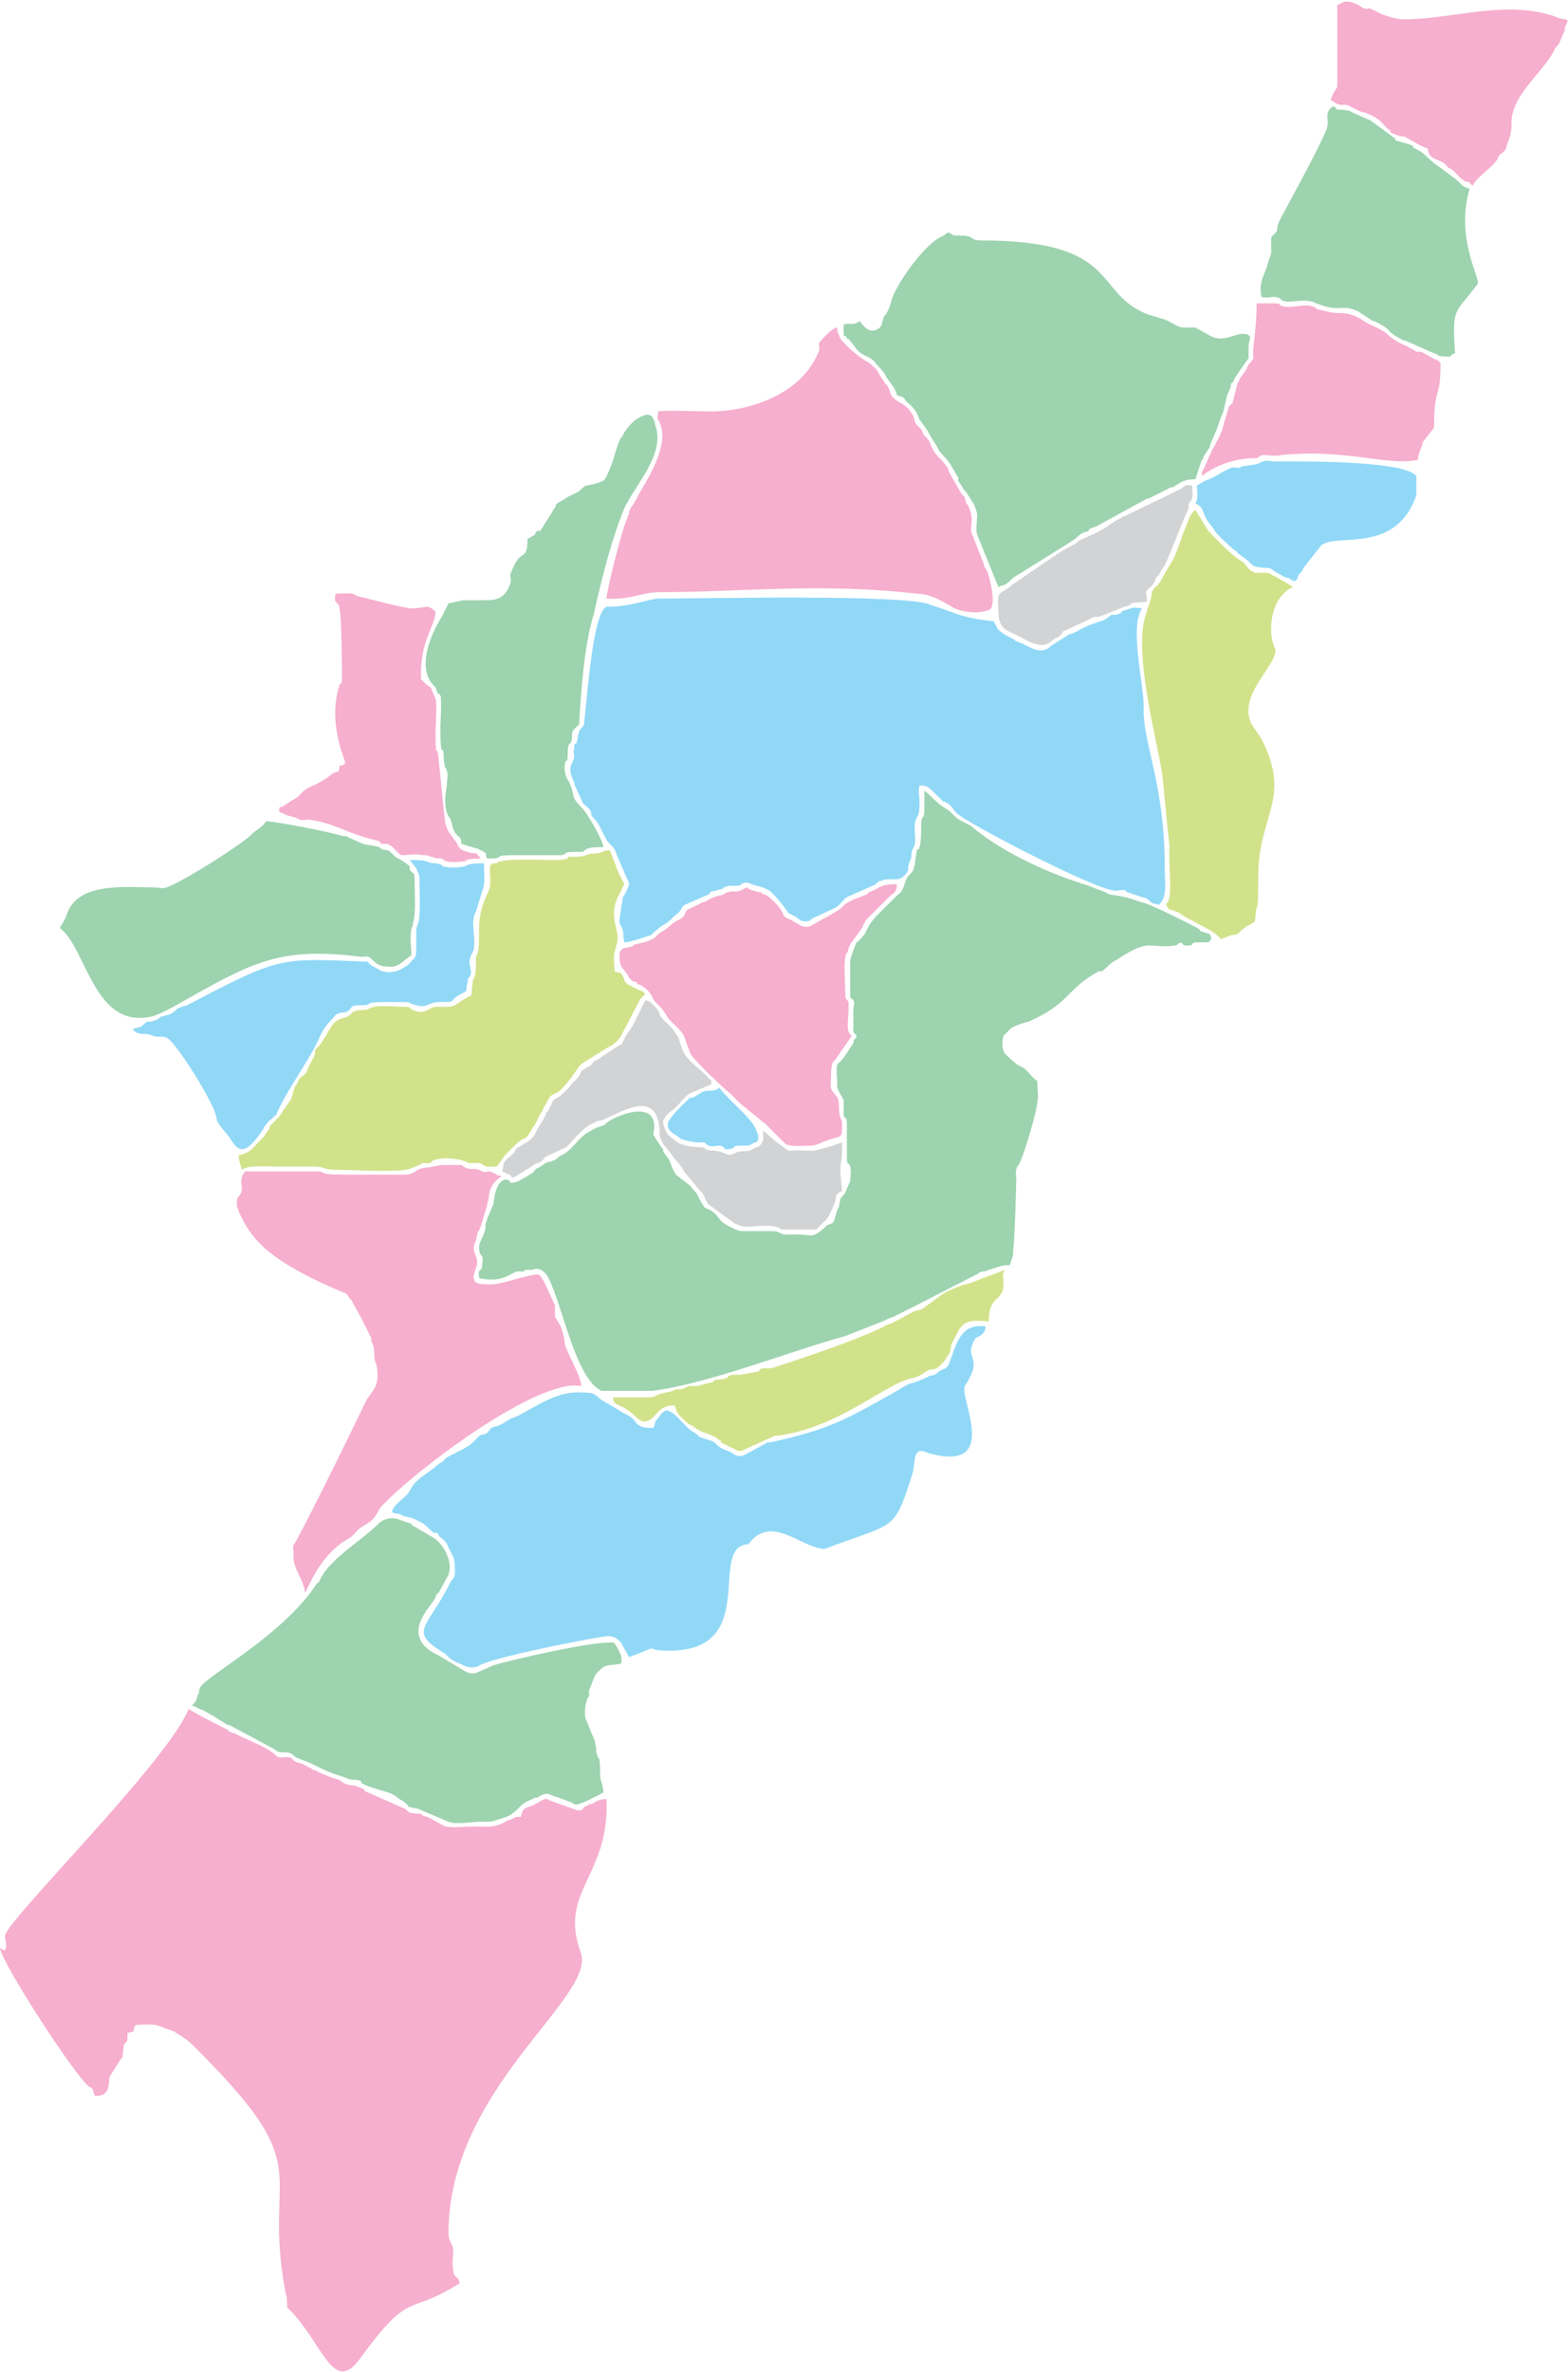 <svg viewBox="0 0 972 1470" fill="none" xmlns="http://www.w3.org/2000/svg">
    <path fill-rule="evenodd" clip-rule="evenodd" class="state-map-path" id="adamawa_state_YRXK7VpFJ"
        d="M3 1200C3 1201 6 1213 0 1207C0 1215 46 1286 55 1293C59 1295 57 1296 59 1299C69 1299 67 1291 68 1287L75 1276C77 1273 76 1276 76 1273C77 1269 76 1270 77 1267C79 1264 78 1267 79 1264C79 1263 79 1261 79 1260C86 1258 81 1260 84 1255C97 1254 97 1255 105 1258L108 1259C112 1262 115 1263 119 1267C200 1347 162 1341 177 1421C178 1423 178 1428 178 1430C200 1451 206 1485 223 1462C255 1418 252 1436 285 1415C284 1410 281 1412 281 1407C280 1403 281 1398 281 1394C280 1389 278 1390 278 1383C279 1293 370 1238 360 1210C346 1172 378 1163 376 1115C372 1115 370 1116 367 1118H366L362 1120C361 1121 362 1122 358 1122L344 1117C337 1115 341 1113 332 1118C327 1121 324 1119 323 1126C321 1126 321 1126 320 1126L316 1128C316 1128 316 1128 315 1128C307 1133 304 1132 294 1132C289 1132 280 1133 277 1132C277 1132 277 1132 276 1132L265 1126C259 1125 264 1124 258 1124C252 1123 255 1124 251 1121L226 1110C226 1109 226 1109 226 1109L221 1107C218 1106 217 1107 213 1105L210 1103C207 1102 206 1102 199 1099L195 1097C194 1097 194 1097 193 1096L187 1093C178 1091 184 1089 177 1089C173 1089 173 1090 170 1087C164 1082 152 1078 145 1074H144C142 1073 144 1074 142 1073L141 1072C137 1070 119 1061 117 1059C104 1092 3 1191 3 1200Z"
        fill="#F6AFCE" />
    <path fill-rule="evenodd" clip-rule="evenodd" class="state-map-path" id="adamawa_state_aFhqRuzWl"
        d="M305 796C296 796 291 796 295 786C298 778 291 777 295 769L296 764C297 762 297 763 298 760L302 747V746C304 741 302 741 305 735C306 733 309 730 311 729C309 728 309 729 308 728C306 727 306 727 304 726C300 726 302 727 299 726L297 725C295 724 292 725 289 724L286 722C283 722 277 722 274 722L268 723C266 724 263 723 259 725C255 728 253 728 249 728H215C194 728 204 726 196 726C183 726 165 726 152 726C150 729 150 728 150 730C149 732 150 735 150 737C149 743 146 740 147 748C148 752 154 763 157 766C172 786 214 801 215 802L217 805C219 807 218 806 219 808L224 817L230 829C230 833 232 832 232 839C232 846 234 843 234 853C234 860 230 863 227 868C214 895 196 932 183 956C181 959 182 957 182 966C182 972 189 981 189 987C191 985 198 963 217 953C219 952 222 947 225 946L228 944C234 940 234 936 237 933C260 909 334 854 360 859C362 856 350 836 350 832C350 829 349 827 348 823L347 821L344 816V809L339 798C339 798 336 791 334 790C330 789 311 796 305 796Z"
        fill="#F6AFCE" />
    <path fill-rule="evenodd" clip-rule="evenodd" class="state-map-path" id="adamawa_state_TzeKN78a1"
        d="M531.001 643C527.001 646 531.001 644 528.001 648L524.001 654C519.001 662 518.001 655 519.001 671C519.001 672 519.001 673 519.001 673C519.001 676 522.001 679 523.001 682C523.001 684 523.001 688 523.001 691C524.001 695 525.001 690 525.001 698C525.001 704 525.001 711 525.001 717C525.001 724 526.001 719 527.001 723C528.001 726 527.001 730 527.001 732L524.001 739C524.001 740 522.001 741 521.001 743L520.001 748C518.001 751 518.001 756 516.001 758C512.001 760 514.001 758 511.001 761C503.001 768 504.001 765 492.001 765C482.001 766 485.001 763 479.001 763C474.001 763 468.001 763 463.001 763C458.001 763 459.001 763 456.001 762L452.001 760C446.001 757 447.001 756 443.001 752C436.001 746 439.001 753 433.001 742C432.001 739 430.001 738 428.001 735L419.001 728C417.001 725 416.001 722 415.001 719L412.001 715C410.001 712 412.001 713 410.001 711L406.001 705C406.001 704 405.001 704 405.001 703C410.001 679 380.001 692 376.001 696C373.001 699 372.001 697 366.001 701C359.001 704 355.001 713 348.001 716C344.001 718 347.001 718 341.001 720C336.001 721 338.001 722 333.001 724C331.001 725 333.001 724 330.001 727C328.001 728 321.001 733 318.001 733C314.001 733 318.001 732 314.001 731C307.001 731 306.001 745 306.001 746L303.001 753C302.001 756 302.001 754 302.001 756C301.001 758 301.001 758 301.001 760C301.001 765 297.001 769 297.001 773C297.001 780 300.001 776 299.001 783C299.001 790 296.001 784 297.001 792C300.001 793 303.001 793 305.001 793C312.001 793 316.001 790 320.001 788C321.001 788 322.001 788 322.001 788C323.001 788 324.001 788 325.001 788C325.001 788 325.001 787 326.001 787H328.001C329.001 787 329.001 787 330.001 787C334.001 785 338.001 788 340.001 792C349.001 810 357.001 855 373.001 862H404.001C438.001 858 491.001 837 524.001 828L547.001 819C549.001 818 551.001 817 554.001 816L566.001 810L605.001 790C608.001 789 605.001 789 609.001 788C611.001 788 610.001 788 613.001 787C617.001 786 620.001 784 626.001 784L628.001 778C628.001 777 628.001 776 628.001 775C629.001 771 630.001 732 630.001 731C629.001 723 631.001 723 632.001 721C635.001 715 643.001 688 643.001 683C644.001 680 643.001 674 643.001 670C640.001 668 638.001 665 636.001 663C631.001 659 633.001 663 623.001 653C621.001 650 621.001 647 622.001 642L627.001 637C631.001 635 634.001 634 638.001 633C663.001 622 661.001 613 681.001 602H683.001C686.001 600 689.001 596 692.001 595C698.001 591 706.001 586 712.001 586C717.001 586 723.001 587 728.001 586C732.001 585 728.001 586 732.001 584C735.001 586 732.001 586 736.001 586C741.001 586 737.001 585 741.001 584C743.001 584 744.001 584 747.001 584C752.001 584 748.001 584 751.001 582C750.001 578 750.001 579 747.001 578L744.001 577C744.001 576 742.001 575 742.001 575C736.001 572 713.001 560 707.001 559L704.001 558C696.001 555 690.001 555 687.001 554C684.001 552 682.001 552 675.001 549C652.001 542 622.001 529 602.001 512C597.001 509 595.001 509 591.001 505C589.001 503 588.001 502 586.001 501C581.001 498 577.001 493 573.001 490C573.001 494 573.001 498 573.001 502C573.001 509 571.001 504 571.001 512C571.001 516 571.001 522 570.001 525C569.001 529 569.001 523 568.001 529L567.001 536C566.001 540 566.001 540 563.001 543C561.001 545 561.001 549 559.001 552C559.001 553 557.001 554 556.001 555L546.001 565C543.001 568 540.001 571 538.001 575L536.001 579C534.001 581 533.001 583 531.001 584C530.001 586 527.001 594 527.001 596V615C527.001 621 527.001 617 529.001 620C530.001 622 529.001 623 529.001 626C529.001 630 529.001 635 529.001 639C530.001 643 530.001 638 531.001 643Z"
        fill="#9DD3AF" />
    <path fill-rule="evenodd" clip-rule="evenodd" class="state-map-path" id="adamawa_state_InG3FthhJ"
        d="M616.001 385C595.001 383 591.001 379 577.001 375C566.001 368 433.001 371 407.001 371C396.001 373 390.001 376 376.001 376C368.001 380 365.001 421 362.001 449C361.001 452 359.001 450 358.001 458C357.001 464 356.001 458 356.001 464C355.001 466 356.001 468 356.001 469C355.001 474 351.001 475 356.001 485C356.001 485 356.001 485 356.001 486L361.001 497C361.001 498 364.001 500 365.001 501C368.001 505 365.001 504 368.001 507C373.001 512 374.001 519 378.001 523C381.001 526 381.001 526 382.001 529L388.001 543C391.001 549 390.001 548 388.001 553C387.001 555 387.001 554 387.001 555C386.001 556 386.001 556 386.001 557L384.001 570C384.001 575 384.001 571 385.001 574C387.001 577 386.001 580 387.001 584C390.001 584 392.001 583 396.001 582L402.001 580C405.001 579 403.001 580 405.001 578L410.001 574C417.001 570 416.001 569 419.001 567C422.001 565 422.001 563 424.001 561L440.001 554C440.001 553 440.001 553 440.001 553L447.001 551C447.001 551 447.001 551 448.001 551C448.001 551 448.001 550 449.001 550C451.001 549 451.001 549 454.001 549C462.001 549 457.001 548 462.001 547C465.001 547 465.001 548 466.001 548C468.001 549 472.001 549 477.001 552C482.001 556 489.001 566 489.001 566L493.001 568C496.001 570 496.001 571 499.001 571C503.001 571 502.001 570 504.001 569L517.001 563C521.001 561 522.001 558 525.001 556L543.001 548C543.001 547 544.001 547 544.001 547L545.001 546C546.001 546 546.001 546 546.001 546C553.001 543 557.001 548 562.001 541C563.001 540 562.001 541 563.001 539C563.001 538 563.001 538 563.001 537C564.001 532 565.001 534 565.001 529C566.001 523 568.001 527 567.001 515C567.001 502 570.001 511 570.001 497C570.001 493 569.001 490 570.001 487C576.001 486 578.001 491 582.001 494C585.001 497 583.001 496 586.001 497C590.001 499 591.001 502 593.001 504C601.001 511 678.001 551 691.001 552C695.001 552 695.001 551 698.001 552C698.001 552 698.001 553 699.001 553L708.001 556C713.001 557 711.001 558 715.001 560C717.001 561 716.001 559 718.001 561C724.001 556 722.001 548 722.001 537C722.001 485 708.001 460 709.001 438C709.001 424 700.001 388 708.001 377C705.001 377 704.001 376 701.001 377L695.001 379C695.001 380 695.001 380 695.001 380L692.001 381C690.001 381 691.001 381 689.001 381L685.001 384C680.001 386 675.001 387 668.001 391C667.001 392 668.001 391 666.001 392C664.001 393 664.001 393 663.001 393L652.001 400C646.001 406 640.001 402 634.001 399L629.001 397C629.001 396 628.001 396 628.001 396C624.001 394 620.001 392 618.001 389C617.001 387 618.001 388 617.001 387L616.001 385Z"
        fill="#91D8F7" />
    <path fill-rule="evenodd" clip-rule="evenodd" class="state-map-path" id="adamawa_state_WTpG86kGc"
        d="M413 874C411 875 409 877 408 879C405 882 407 881 405 885C391 885 397 880 387 876L377 870C367 865 372 863 360 863C345 862 332 872 320 878C319 878 318 879 317 879L312 882C310 883 309 884 307 884C302 886 306 884 302 888C299 890 300 888 297 890C295 892 295 892 293 894C289 898 280 901 276 904C274 907 273 906 270 909C264 914 257 917 254 924C251 929 244 932 243 937C244 938 245 938 246 938C251 939 247 939 252 940C255 941 253 940 256 941L262 944C265 946 266 948 269 950C271 950 270 950 271 950C272 951 272 951 272 952C275 954 277 956 278 959L281 965C282 967 282 971 282 975C282 978 280 979 279 981L278 983C264 1010 253 1011 276 1025C279 1028 280 1029 285 1031C289 1033 291 1034 296 1033C300 1028 372 1014 377 1014C381 1014 383 1016 385 1018L390 1027C414 1018 395 1023 415 1023C472 1023 438 958 464 957C478 938 496 959 511 960C556 943 554 950 566 912L567 905C568 895 575 901 577 901C620 912 595 867 598 859C611 840 596 843 605 829C608 828 611 826 611 822C595 820 593 833 588 846C586 849 585 848 582 850C578 854 578 851 574 854C573 854 573 854 572 855H571C568 857 564 857 561 859L556 862C524 880 514 886 477 894C474 894 476 894 474 895L461 902C457 903 456 902 453 900L448 898C444 896 444 894 441 893L435 891C432 890 433 889 429 887C424 884 419 875 413 874Z"
        fill="#91D8F7" />
    <path fill-rule="evenodd" clip-rule="evenodd" class="state-map-path" id="adamawa_state_ok3N5ux1x"
        d="M553 185C552 189 551 192 549 195C546 198 548 202 544 204C539 207 535 202 533 199C529 202 528 200 523 201V208C524 208 525 209 525 210H526L530 215C534 221 538 220 542 224C544 227 548 230 549 233C552 238 555 240 556 245C560 246 560 246 562 249C567 253 568 255 570 260L575 267C577 271 578 272 581 277C583 282 587 283 591 291L594 296C594 296 594 296 594 297V298L596 301C598 304 596 302 599 305L604 313L605 316C607 320 604 327 606 332L619 364C621 362 622 364 626 360C629 357 630 357 633 355L665 335C668 333 669 331 672 330L675 329C675 328 675 328 675 328L680 326L711 309C712 309 712 309 712 309L724 303C725 302 726 302 727 302C732 299 734 297 741 297L745 285C746 285 746 284 746 283L750 277C750 276 750 276 750 276L753 269C755 265 756 260 758 256C759 253 760 247 761 244L762 242C763 240 763 240 763 238L765 236V235L769 229L774 222C774 220 774 216 774 214C774 211 777 208 772 207C765 206 759 213 750 208L741 203C739 203 737 203 734 203C730 203 727 200 722 198L712 195C677 182 696 149 608 149C601 149 604 146 596 146C589 146 592 146 588 144C584 146 587 145 585 146C574 150 557 174 553 185Z"
        fill="#9DD3AF" />
    <path fill-rule="evenodd" clip-rule="evenodd" class="state-map-path" id="adamawa_state_hQFYS8Q0O"
        d="M198 980C197 982 197 980 196 982C175 1014 127 1039 124 1046C123 1048 124 1047 123 1050C122 1051 123 1051 122 1052C121 1054 123 1051 122 1053C121 1055 121 1055 119 1057C122 1058 123 1059 126 1060C128 1061 127 1060 127 1061C128 1061 128 1061 128 1061L131 1063C132 1063 132 1063 133 1064L141 1069H142L170 1084C174 1088 178 1084 182 1088C184 1090 189 1091 193 1093C197 1095 201 1097 206 1099L215 1102C219 1104 220 1102 224 1104C224 1104 224 1104 224 1105C231 1109 241 1110 245 1113C250 1117 249 1115 253 1119C253 1120 254 1120 255 1120C256 1121 257 1120 259 1121L278 1129C283 1131 292 1129 298 1129C307 1129 304 1129 311 1127C315 1126 318 1124 321 1121C326 1116 326 1117 332 1114H334C334 1113 334 1113 335 1113C340 1110 341 1113 346 1114L354 1117C357 1118 355 1120 364 1116L374 1111C374 1105 372 1105 372 1099C372 1086 371 1092 370 1087C369 1085 370 1083 369 1081C369 1079 368 1077 367 1075L363 1065C362 1061 363 1056 364 1053C366 1050 365 1051 365 1048L369 1038C376 1030 376 1033 385 1031C386 1026 384 1024 382 1020C381 1019 381 1018 380 1018C368 1017 320 1028 306 1032L297 1036C293 1038 290 1037 287 1035L272 1026C246 1014 268 995 270 990C271 987 270 989 272 987L278 976C281 968 275 956 267 952L255 945C255 944 255 944 254 944L248 942C244 940 238 941 235 944C224 955 203 967 198 980Z"
        fill="#9DD3AF" />
    <path fill-rule="evenodd" clip-rule="evenodd" class="state-map-path" id="adamawa_state_iYItael3X"
        d="M304 536C303 541 305 547 303 552C299 560 297 567 297 575C297 599 295 587 295 596C295 600 295 603 294 606C293 609 293 605 293 610C292 613 293 614 292 617C291 618 291 617 290 618C282 622 283 624 277 624C275 624 271 624 269 624C266 625 263 629 256 626C253 625 256 624 251 624C247 624 236 623 232 624C227 625 230 626 223 626C218 627 219 627 217 629C212 633 209 628 202 642L198 648C194 652 196 650 195 654C194 656 195 655 194 656L191 662C190 665 189 666 186 668C184 671 185 671 183 673C182 676 183 673 182 676C181 679 181 680 180 682L177 686C177 687 177 687 177 687H176C174 692 171 694 168 697C166 700 168 699 165 702C165 703 163 705 162 706C156 712 156 714 148 716C148 719 149 722 150 725C153 722 166 723 170 723C177 723 185 723 192 723C205 723 197 725 210 725C218 725 250 727 255 724L260 722C263 720 262 721 265 721C270 720 266 720 269 719C275 717 284 718 289 720C292 722 295 720 298 721C303 724 300 723 308 723L313 716C315 714 317 712 319 710C326 703 325 708 329 701C331 697 331 699 334 692L337 687C337 686 337 686 338 685L339 683C342 677 343 679 347 676C357 666 357 662 361 659L377 649C380 648 383 645 385 642L397 619C398 618 399 617 400 616L398 614H397L389 610C386 607 388 608 386 605C385 602 383 603 381 602C381 598 380 594 381 590C382 586 384 582 382 576C382 575 382 575 382 575C380 569 380 562 383 556L387 548C386 545 387 548 386 546L383 540C383 539 382 538 382 538C382 537 382 537 382 537L378 527C373 527 376 528 369 529C362 529 365 531 356 531H354H352V532C349 533 346 533 343 533C337 533 315 532 310 534C310 534 310 534 309 534L308 535C306 535 306 535 304 536Z"
        fill="#D2E28B" />
    <path fill-rule="evenodd" clip-rule="evenodd" class="state-map-path" id="adamawa_state_Sq4hfjonM"
        d="M440 255C432 255 415 254 408 255C407 262 408 259 409 262C415 276 402 296 395 308C395 309 395 309 394 310C392 314 391 314 390 317C390 320 390 318 389 320C389 321 389 321 389 321C386 326 376 366 376 371C390 372 398 367 409 367C459 367 508 361 569 368C576 368 583 372 590 376C594 379 606 381 613 378C618 376 614 360 612 354L610 351V350L603 332C600 327 605 323 600 313L599 312C598 309 599 309 596 306L588 292V291C584 284 581 284 578 278C576 274 577 274 574 271C571 268 573 269 571 266L569 264C567 262 568 263 567 261C567 260 566 257 565 256C561 249 555 250 552 244C552 243 550 238 549 238L545 232C544 229 541 227 539 225C533 222 525 215 521 210C520 208 520 207 519 205V203C516 203 510 210 508 212C507 215 509 216 507 219C497 243 467 255 440 255Z"
        fill="#F6AFCE" />
    <path fill-rule="evenodd" clip-rule="evenodd" class="state-map-path" id="adamawa_state_nNujFwEhS"
        d="M103 550C101 551 98 550 97 550C78 550 47 546 41 568L39 572C38 573 38 574 37 575C54 588 58 638 94 630C101 628 111 622 118 618C159 595 176 587 224 593C227 593 227 592 230 594C233 597 235 599 240 599C247 600 249 596 255 592C255 587 254 581 255 576C256 572 256 575 256 572C258 567 257 552 257 545C257 540 256 542 254 539V537C252 535 250 534 247 532C246 532 245 531 244 530C239 525 241 528 236 526C233 525 239 527 235 525C232 524 229 524 225 523L216 519C213 517 216 519 212 518C206 516 171 509 165 509C163 512 160 514 157 516C155 520 113 547 103 550Z"
        fill="#9DD3AF" />
    <path fill-rule="evenodd" clip-rule="evenodd" class="state-map-path" id="adamawa_state_isN5cpzBh"
        d="M714 447C723 491 719 469 725 525C724 533 727 553 724 559L723 560V561C725 565 725 563 729 565C731 565 733 568 738 570L751 577C760 583 754 583 762 580C765 579 766 580 768 578C776 571 771 576 778 571C779 554 780 573 780 543C780 505 801 495 782 458L776 449C766 430 795 410 790 401C786 392 787 371 801 364H802L797 361L790 357C787 356 788 355 784 355C782 355 780 355 778 355C773 353 773 350 770 348C763 344 755 335 749 329L741 316C737 319 736 325 734 329C731 337 729 345 724 352L719 361C718 362 719 361 718 362C717 364 718 362 716 364C712 369 716 366 711 378C709 382 712 375 711 379C704 395 711 431 714 447Z"
        fill="#D2E28B" />
    <path fill-rule="evenodd" clip-rule="evenodd" class="state-map-path" id="adamawa_state_ULtFoVh0J"
        d="M384 590C384 602 386 598 390 606C391 607 391 607 392 608L395 609C395 609 395 609 395 610H396C400 612 402 614 404 617C405 621 409 623 411 626L413 629C416 635 423 637 425 645L428 653C430 657 448 674 453 678L458 683C459 684 459 684 459 684L475 697L481 703L487 709C491 711 498 710 502 710C506 710 507 709 512 707L515 706C522 704 522 705 522 697C522 692 520 695 520 684C520 679 516 678 515 674C515 671 515 661 516 659C516 658 518 657 519 655L528 642C524 639 526 633 526 625C526 622 526 623 526 621C525 619 524 620 524 616C524 611 523 597 524 593C525 589 525 592 526 588C527 584 530 582 535 574C535 573 535 573 536 572C536 571 537 570 538 569L552 555C555 553 556 552 556 548C551 548 548 548 543 551L539 553C538 553 538 553 538 554L528 558C520 562 526 561 513 568L504 573C502 574 501 575 497 574L490 570C483 567 488 567 480 559C477 556 476 555 473 554C473 554 472 554 472 553H471L467 552C461 550 465 549 459 552C456 553 454 552 451 553C447 554 451 554 446 555C442 556 440 557 437 559C436 559 435 559 434 560L428 563C426 564 427 563 426 564C424 566 425 568 421 570C416 572 416 574 411 577C405 580 409 582 395 585C390 586 395 586 390 587C385 588 387 587 384 590Z"
        fill="#F6AFCE" />
    <path fill-rule="evenodd" clip-rule="evenodd" class="state-map-path" id="adamawa_state_oW4X1tzos"
        d="M911 117L908 116C905 114 904 112 901 110L893 104C885 99 884 95 877 92C875 91 877 91 875 90L872 89L865 87V86L850 75C848 74 849 74 848 74L839 70C835 68 838 69 832 68C825 68 831 67 826 66C820 71 825 74 822 81C815 97 802 120 793 137C790 145 794 141 788 147C788 150 788 155 788 157L786 163C784 171 780 174 782 184C785 185 787 184 790 184C797 185 791 186 798 187C804 187 810 185 816 188C831 194 831 188 842 193L851 199H852L854 200C865 206 857 204 870 211C871 211 871 211 871 211L889 219C890 219 890 219 891 220C893 221 895 221 899 221C902 218 899 220 902 219C900 189 902 195 916 176C918 173 902 148 911 117Z"
        fill="#9DD3AF" />
    <path fill-rule="evenodd" clip-rule="evenodd" class="state-map-path" id="adamawa_state_KY8ZHA12X"
        d="M260 545C260 551 261 568 259 573C258 576 259 572 258 576C258 578 258 583 258 585C258 595 258 592 253 598L248 601C244 603 238 603 235 601C232 599 230 599 228 596C173 594 175 592 116 623C113 624 111 624 109 626C106 629 104 629 100 630C97 632 98 632 94 633C91 634 93 632 90 634C86 638 86 636 82 638C88 643 88 639 95 642C97 643 101 642 103 643C108 644 133 684 134 692C135 696 134 694 136 697C138 700 141 703 143 706C144 708 143 706 145 709C151 717 157 708 161 703L163 700C164 698 163 699 165 697C166 695 169 693 170 692C173 689 171 691 172 689C180 672 192 657 199 641C201 636 205 633 208 629C211 627 212 628 215 627C219 625 216 623 223 623C234 623 222 621 240 621C260 621 250 621 258 623C265 625 265 621 273 621C283 621 278 621 284 617C291 613 288 616 290 608C290 604 291 608 292 603C292 601 291 598 291 596C292 589 294 592 294 584C294 578 292 570 295 565L299 552C301 548 300 541 300 535C297 535 293 535 290 536C287 538 279 538 275 537C273 536 275 536 270 535C263 535 269 533 254 533L258 538C259 541 260 541 260 545Z"
        fill="#91D8F7" />
    <path fill-rule="evenodd" clip-rule="evenodd" class="state-map-path" id="adamawa_state_YH4SpxLrG"
        d="M829 3V50C829 56 829 53 826 59C825 62 826 57 825 62L828 64C835 67 830 62 841 68C847 71 843 68 849 71C858 75 856 77 862 81V82L864 83C871 86 868 83 873 86C879 89 879 90 885 92C886 99 890 98 895 101L898 104C902 106 900 105 905 110C909 113 907 112 911 113C911 114 913 115 913 115C915 110 925 104 928 99C931 93 929 97 931 95L933 93C934 91 934 91 934 90C936 85 937 82 937 77C936 59 958 44 964 30C969 24 965 29 970 19V17C974 10 970 13 966 11C935 -1 901 12 870 12C866 12 860 10 857 9C843 2 852 7 845 5C844 4 843 4 842 3C833 -1 833 2 829 3Z"
        fill="#F6AFCE" />
    <path fill-rule="evenodd" clip-rule="evenodd" class="state-map-path" id="adamawa_state_VVwpDIX23"
        d="M777 215C776 224 779 220 774 226C772 229 774 227 772 230C771 231 770 233 769 234L767 238L764 250C761 252 762 252 760 258C759 260 760 260 759 261C757 271 754 273 750 282L746 291C745 293 745 291 745 295C759 284 776 284 776 284C783 284 778 283 783 282C786 282 791 283 794 282C835 278 860 289 879 285C879 281 882 276 882 274L889 265C889 238 893 249 893 225C892 224 892 224 891 223C891 223 891 223 890 223L881 218C880 218 880 218 878 218L875 216C874 216 874 216 873 215C861 210 861 207 857 205C850 201 850 202 844 198C839 195 835 194 830 194C825 194 823 193 818 192C814 191 817 191 814 190C809 188 802 191 796 190C791 189 796 188 789 188C786 188 782 188 779 188C779 197 778 207 777 215Z"
        fill="#F6AFCE" />
    <path fill-rule="evenodd" clip-rule="evenodd" class="state-map-path" id="adamawa_state_ojidQSRLM"
        d="M318 730L331 722C333 720 332 722 335 720C337 719 337 718 338 717L351 711C357 705 361 699 368 696C371 694 371 695 374 694C389 687 409 675 409 704C409 705 411 708 411 709L416 715C419 720 421 720 424 726L434 738C437 740 437 745 440 747L455 758C457 759 457 759 460 760C466 761 476 758 483 761C486 762 481 762 487 762H506C507 761 509 759 511 757C514 754 514 753 516 749C517 746 516 749 518 744C518 740 519 740 522 738L521 727V723L522 716C522 713 522 710 522 708L513 711C502 714 508 713 493 713C489 713 490 714 487 712L486 711C482 709 474 701 473 701C473 705 474 707 471 710C469 712 470 710 467 712C462 715 460 712 455 715C450 717 451 714 442 713C435 713 439 711 434 711C430 711 423 710 420 708L415 704C413 703 411 697 411 695C412 692 414 690 417 688C421 685 423 681 427 678C429 677 427 678 429 677L441 672C441 669 441 670 439 668C435 663 428 659 425 654C422 650 422 646 420 642L419 641C417 636 411 633 409 629C408 626 409 628 407 625C405 623 403 620 400 620L394 632C394 633 394 633 394 633C394 633 393 633 393 634C392 637 388 641 387 644C384 650 386 646 382 649L370 657C368 658 370 656 368 658C367 659 367 660 365 661C357 665 363 664 355 671C353 674 349 678 346 680C341 683 344 681 340 688C340 689 339 689 339 689C337 694 336 695 333 700L331 704C328 708 324 709 320 712C319 714 319 714 317 716C315 718 312 719 312 723C311 727 311 726 314 727C314 728 316 728 316 728C318 729 315 728 318 730Z"
        fill="#D2D3D5" />
    <path fill-rule="evenodd" clip-rule="evenodd" class="state-map-path" id="adamawa_state_NhiXNPihb"
        d="M401 866H380C380 870 382 870 386 872C392 875 396 881 399 881C407 881 406 871 418 871C420 874 418 873 421 877C430 886 426 881 431 885C437 889 436 887 442 890C443 891 443 890 444 891C444 891 445 892 447 893V894L453 897C456 898 457 900 460 899L480 890C519 886 549 857 566 854C570 853 571 852 574 850C576 849 574 850 576 849C580 848 580 849 583 846C584 845 584 845 585 844L589 838C590 834 588 836 593 827C597 818 602 818 613 819C613 812 614 808 619 804C621 801 622 801 622 796C622 791 621 790 623 787L607 793C598 797 598 795 586 801C585 802 584 802 583 803L572 811C571 812 568 812 566 813L553 820C551 821 552 820 550 821C536 829 491 844 478 848C476 848 475 848 473 848C469 849 473 848 470 850L459 852C457 852 455 852 454 852C449 853 454 854 446 855C440 855 445 856 440 857L432 859C430 859 429 859 428 859C423 860 427 859 425 860C421 862 420 860 417 862C414 863 412 863 409 864C405 865 408 866 401 866Z"
        fill="#D2E28B" />
    <path fill-rule="evenodd" clip-rule="evenodd" class="state-map-path" id="adamawa_state_FBbETicsy"
        d="M214 473C210 477 211 471 210 478C203 480 209 479 196 486C184 491 189 492 181 496L175 500C173 501 174 498 173 502C173 504 174 503 177 505L184 507C187 509 188 508 192 508C210 511 213 516 234 521C237 522 234 522 237 523H240C245 525 245 528 249 530C253 530 258 529 262 530C268 530 265 531 268 531C270 532 271 532 274 532C275 533 276 535 286 534C295 533 281 533 298 532C293 526 297 531 287 527C285 526 284 525 283 522L282 521C279 516 278 517 276 510C275 503 273 480 272 472C271 458 270 474 270 454C270 449 271 438 270 433L267 426C265 425 263 423 261 421C260 397 270 388 270 379C264 374 266 377 254 377C247 376 232 372 224 370C217 369 224 367 208 368C207 374 208 372 210 375C212 379 212 418 212 421C212 425 211 422 210 426C203 450 215 473 214 473Z"
        fill="#F6AFCE" />
    <path fill-rule="evenodd" clip-rule="evenodd" class="state-map-path" id="adamawa_state_VMWEWHyZo"
        d="M742 301C742 305 743 309 741 312L743 313C745 315 743 313 745 315L747 320C750 326 751 325 753 329C756 333 761 337 764 340L767 342C767 343 765 341 773 347C778 352 777 351 784 352C788 352 787 352 790 354L797 358C798 358 799 358 800 359C803 360 799 360 803 360C805 358 804 359 805 356C806 355 806 356 807 354C808 353 807 354 808 352L819 338C829 330 865 344 878 307V295C870 285 803 286 790 286C788 286 785 285 783 286C779 287 783 287 777 288L770 289C767 291 766 289 763 290C758 292 753 296 747 298L745 299C744 300 743 300 742 301Z"
        fill="#91D8F7" />
    <path fill-rule="evenodd" clip-rule="evenodd" class="state-map-path" id="adamawa_state_IXuOcrr92"
        d="M711 373C711 367 709 367 713 364C716 361 714 363 716 360C717 356 718 358 719 355C723 348 721 353 724 346L735 319C738 314 736 314 737 312C738 310 740 311 739 301C734 300 735 301 732 303L697 320C697 320 697 320 696 320C695 321 695 321 693 322C689 324 689 325 680 330L669 335C666 338 660 340 656 343C655 343 654 345 653 345L628 362C619 370 618 364 619 380C619 390 625 391 631 394C632 395 631 394 633 395C638 398 646 402 651 398C657 393 654 397 657 394C660 391 657 392 662 390L675 384C680 381 679 383 682 382L697 376C706 374 694 374 711 373Z"
        fill="#D2D3D5" />
    <path fill-rule="evenodd" clip-rule="evenodd" class="state-map-path" id="adamawa_state_H4sVv6BXA"
        d="M406 263C406 262 406 261 405 260C405 260 404 254 396 259C393 260 387 267 386 270C386 270 386 271 385 271C381 279 381 286 375 297C374 299 364 301 363 301C361 302 360 304 358 305L352 308C350 309 351 309 347 311C342 314 347 311 343 316C342 318 338 324 335 329H333C329 333 336 329 327 334C327 348 323 340 318 352C314 360 319 356 315 365C311 372 306 372 299 372H287L278 374L274 382C267 393 258 414 269 425L270 426L271 429C272 431 272 429 273 431C274 434 273 447 273 451C273 474 275 459 275 469C276 480 276 473 277 478C278 479 277 484 277 487C276 493 275 500 278 506C278 506 278 506 279 507C280 509 280 512 282 516C284 519 286 518 286 523L296 526C297 526 297 527 298 527C299 527 300 528 300 528C303 530 300 529 302 532C303 532 306 532 307 532C312 531 306 530 319 530H348C353 529 348 528 356 528C364 528 360 528 364 526C367 525 370 525 374 525C374 521 364 504 361 501C353 493 357 494 353 485C351 482 350 480 350 475C351 467 352 477 352 464C353 459 353 462 354 460C356 454 352 455 359 449C360 431 362 400 368 381C374 354 380 332 387 315C394 300 413 281 406 263Z"
        fill="#9DD3AF" />
    <path fill-rule="evenodd" clip-rule="evenodd" class="state-map-path" id="adamawa_state_Svrr9vsgW"
        d="M421.001 705C421.001 706 429.001 708 433.001 708C439.001 708 436.001 708 439.001 710C442.001 711 443.001 710 446.001 710C451.001 711 447.001 713 453.001 712C457.001 711 453.001 710 459.001 710C466.001 710 464.001 710 466.001 709C469.001 707 470.001 709 470.001 704C468.001 696 463.001 692 454.001 683C451.001 680 447.001 676 446.001 674C444.001 676 442.001 676 438.001 676C435.001 677 437.001 676 435.001 677L430.001 680C427.001 681 429.001 679 426.001 682C426.001 682 416.001 691 414.001 696C413.001 702 421.001 704 421.001 705Z"
        fill="#91D8F7" />
</svg>